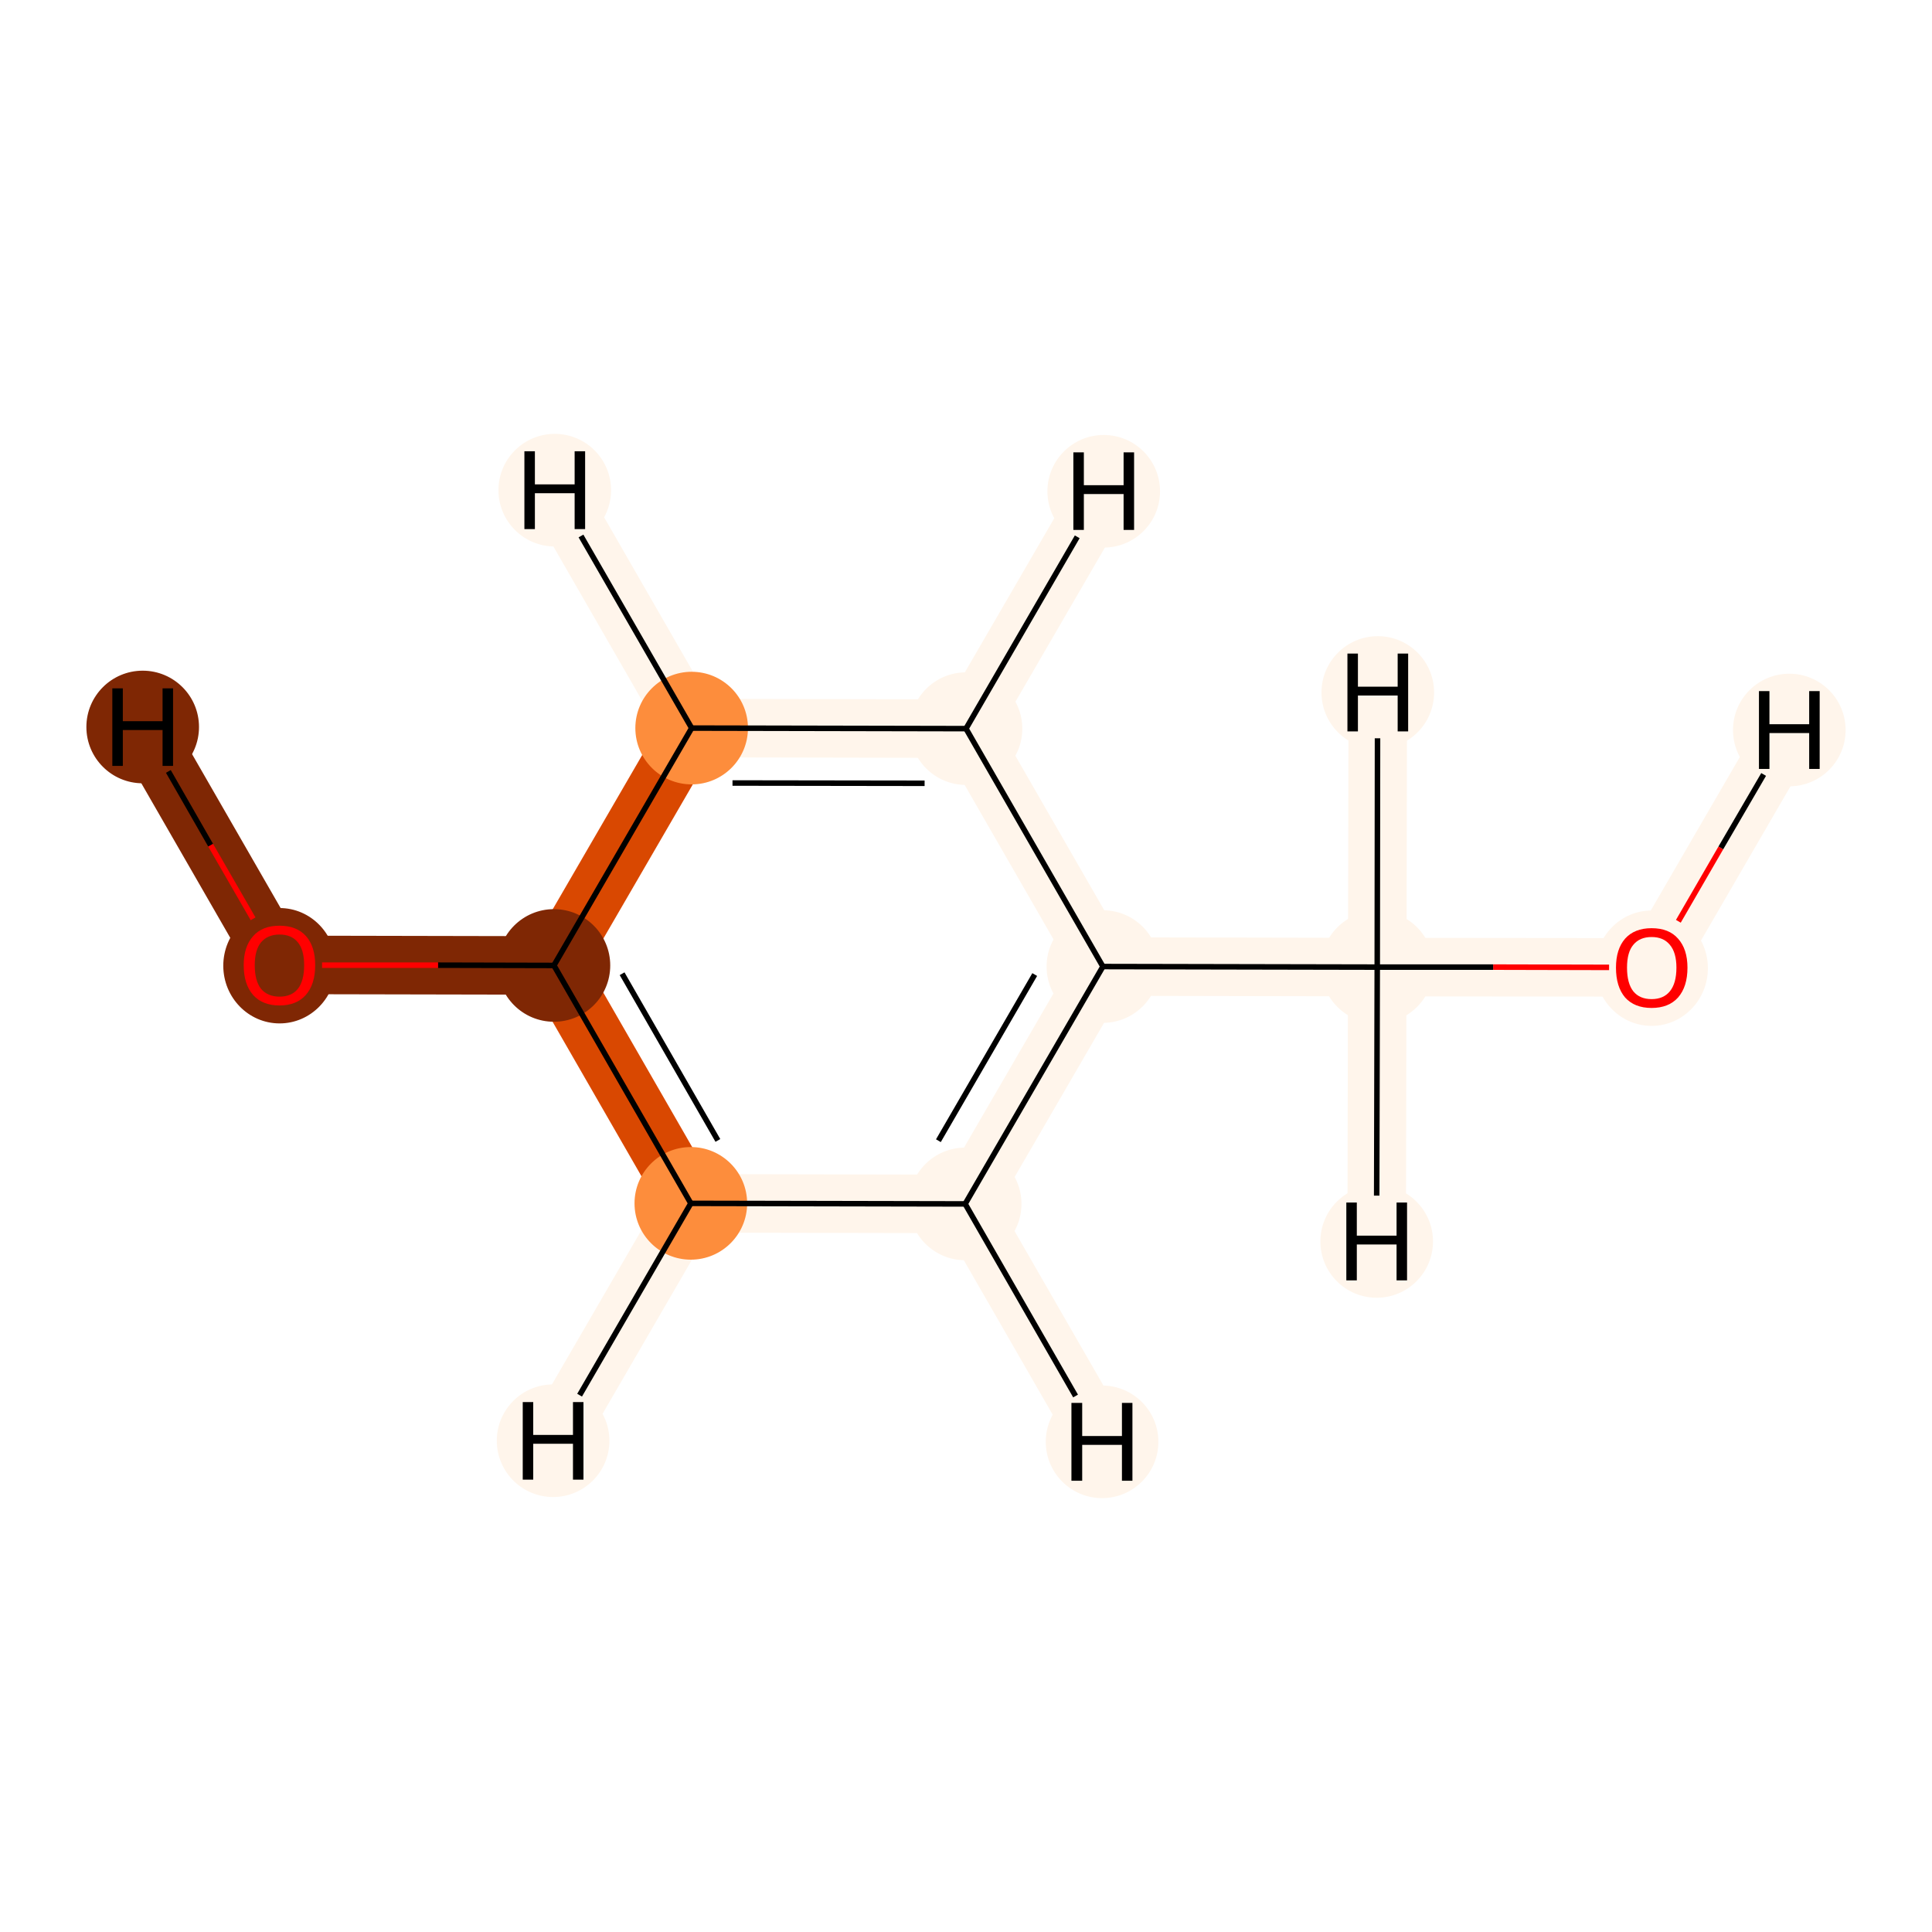 <?xml version='1.0' encoding='iso-8859-1'?>
<svg version='1.1' baseProfile='full'
              xmlns='http://www.w3.org/2000/svg'
                      xmlns:rdkit='http://www.rdkit.org/xml'
                      xmlns:xlink='http://www.w3.org/1999/xlink'
                  xml:space='preserve'
width='700px' height='700px' viewBox='0 0 700 700'>
<!-- END OF HEADER -->
<rect style='opacity:1.0;fill:#FFFFFF;stroke:none' width='700.0' height='700.0' x='0.0' y='0.0'> </rect>
<path d='M 598.4,350.5 L 499.0,350.4' style='fill:none;fill-rule:evenodd;stroke:#FFF5EB;stroke-width:21.2px;stroke-linecap:butt;stroke-linejoin:miter;stroke-opacity:1' />
<path d='M 598.4,350.5 L 648.3,264.5' style='fill:none;fill-rule:evenodd;stroke:#FFF5EB;stroke-width:21.2px;stroke-linecap:butt;stroke-linejoin:miter;stroke-opacity:1' />
<path d='M 499.0,350.4 L 399.6,350.2' style='fill:none;fill-rule:evenodd;stroke:#FFF5EB;stroke-width:21.2px;stroke-linecap:butt;stroke-linejoin:miter;stroke-opacity:1' />
<path d='M 499.0,350.4 L 498.8,449.8' style='fill:none;fill-rule:evenodd;stroke:#FFF5EB;stroke-width:21.2px;stroke-linecap:butt;stroke-linejoin:miter;stroke-opacity:1' />
<path d='M 499.0,350.4 L 499.2,250.9' style='fill:none;fill-rule:evenodd;stroke:#FFF5EB;stroke-width:21.2px;stroke-linecap:butt;stroke-linejoin:miter;stroke-opacity:1' />
<path d='M 399.6,350.2 L 349.7,436.2' style='fill:none;fill-rule:evenodd;stroke:#FFF5EB;stroke-width:21.2px;stroke-linecap:butt;stroke-linejoin:miter;stroke-opacity:1' />
<path d='M 399.6,350.2 L 350.0,264.0' style='fill:none;fill-rule:evenodd;stroke:#FFF5EB;stroke-width:21.2px;stroke-linecap:butt;stroke-linejoin:miter;stroke-opacity:1' />
<path d='M 349.7,436.2 L 250.3,436.0' style='fill:none;fill-rule:evenodd;stroke:#FFF5EB;stroke-width:21.2px;stroke-linecap:butt;stroke-linejoin:miter;stroke-opacity:1' />
<path d='M 349.7,436.2 L 399.3,522.4' style='fill:none;fill-rule:evenodd;stroke:#FFF5EB;stroke-width:21.2px;stroke-linecap:butt;stroke-linejoin:miter;stroke-opacity:1' />
<path d='M 250.3,436.0 L 200.7,349.8' style='fill:none;fill-rule:evenodd;stroke:#D94801;stroke-width:21.2px;stroke-linecap:butt;stroke-linejoin:miter;stroke-opacity:1' />
<path d='M 250.3,436.0 L 200.4,522.0' style='fill:none;fill-rule:evenodd;stroke:#FFF5EB;stroke-width:21.2px;stroke-linecap:butt;stroke-linejoin:miter;stroke-opacity:1' />
<path d='M 200.7,349.8 L 250.6,263.8' style='fill:none;fill-rule:evenodd;stroke:#D94801;stroke-width:21.2px;stroke-linecap:butt;stroke-linejoin:miter;stroke-opacity:1' />
<path d='M 200.7,349.8 L 101.3,349.6' style='fill:none;fill-rule:evenodd;stroke:#7F2704;stroke-width:21.2px;stroke-linecap:butt;stroke-linejoin:miter;stroke-opacity:1' />
<path d='M 250.6,263.8 L 350.0,264.0' style='fill:none;fill-rule:evenodd;stroke:#FFF5EB;stroke-width:21.2px;stroke-linecap:butt;stroke-linejoin:miter;stroke-opacity:1' />
<path d='M 250.6,263.8 L 201.0,177.6' style='fill:none;fill-rule:evenodd;stroke:#FFF5EB;stroke-width:21.2px;stroke-linecap:butt;stroke-linejoin:miter;stroke-opacity:1' />
<path d='M 350.0,264.0 L 399.9,178.0' style='fill:none;fill-rule:evenodd;stroke:#FFF5EB;stroke-width:21.2px;stroke-linecap:butt;stroke-linejoin:miter;stroke-opacity:1' />
<path d='M 101.3,349.6 L 51.7,263.4' style='fill:none;fill-rule:evenodd;stroke:#7F2704;stroke-width:21.2px;stroke-linecap:butt;stroke-linejoin:miter;stroke-opacity:1' />
<ellipse cx='598.4' cy='350.8' rx='19.9' ry='20.4'  style='fill:#FFF5EB;fill-rule:evenodd;stroke:#FFF5EB;stroke-width:1.0px;stroke-linecap:butt;stroke-linejoin:miter;stroke-opacity:1' />
<ellipse cx='499.0' cy='350.4' rx='19.9' ry='19.9'  style='fill:#FFF5EB;fill-rule:evenodd;stroke:#FFF5EB;stroke-width:1.0px;stroke-linecap:butt;stroke-linejoin:miter;stroke-opacity:1' />
<ellipse cx='399.6' cy='350.2' rx='19.9' ry='19.9'  style='fill:#FFF5EB;fill-rule:evenodd;stroke:#FFF5EB;stroke-width:1.0px;stroke-linecap:butt;stroke-linejoin:miter;stroke-opacity:1' />
<ellipse cx='349.7' cy='436.2' rx='19.9' ry='19.9'  style='fill:#FFF5EB;fill-rule:evenodd;stroke:#FFF5EB;stroke-width:1.0px;stroke-linecap:butt;stroke-linejoin:miter;stroke-opacity:1' />
<ellipse cx='250.3' cy='436.0' rx='19.9' ry='19.9'  style='fill:#FD8D3C;fill-rule:evenodd;stroke:#FD8D3C;stroke-width:1.0px;stroke-linecap:butt;stroke-linejoin:miter;stroke-opacity:1' />
<ellipse cx='200.7' cy='349.8' rx='19.9' ry='19.9'  style='fill:#7F2704;fill-rule:evenodd;stroke:#7F2704;stroke-width:1.0px;stroke-linecap:butt;stroke-linejoin:miter;stroke-opacity:1' />
<ellipse cx='250.6' cy='263.8' rx='19.9' ry='19.9'  style='fill:#FD8D3C;fill-rule:evenodd;stroke:#FD8D3C;stroke-width:1.0px;stroke-linecap:butt;stroke-linejoin:miter;stroke-opacity:1' />
<ellipse cx='350.0' cy='264.0' rx='19.9' ry='19.9'  style='fill:#FFF5EB;fill-rule:evenodd;stroke:#FFF5EB;stroke-width:1.0px;stroke-linecap:butt;stroke-linejoin:miter;stroke-opacity:1' />
<ellipse cx='101.3' cy='349.9' rx='19.9' ry='20.4'  style='fill:#7F2704;fill-rule:evenodd;stroke:#7F2704;stroke-width:1.0px;stroke-linecap:butt;stroke-linejoin:miter;stroke-opacity:1' />
<ellipse cx='648.3' cy='264.5' rx='19.9' ry='19.9'  style='fill:#FFF5EB;fill-rule:evenodd;stroke:#FFF5EB;stroke-width:1.0px;stroke-linecap:butt;stroke-linejoin:miter;stroke-opacity:1' />
<ellipse cx='498.8' cy='449.8' rx='19.9' ry='19.9'  style='fill:#FFF5EB;fill-rule:evenodd;stroke:#FFF5EB;stroke-width:1.0px;stroke-linecap:butt;stroke-linejoin:miter;stroke-opacity:1' />
<ellipse cx='499.2' cy='250.9' rx='19.9' ry='19.9'  style='fill:#FFF5EB;fill-rule:evenodd;stroke:#FFF5EB;stroke-width:1.0px;stroke-linecap:butt;stroke-linejoin:miter;stroke-opacity:1' />
<ellipse cx='399.3' cy='522.4' rx='19.9' ry='19.9'  style='fill:#FFF5EB;fill-rule:evenodd;stroke:#FFF5EB;stroke-width:1.0px;stroke-linecap:butt;stroke-linejoin:miter;stroke-opacity:1' />
<ellipse cx='200.4' cy='522.0' rx='19.9' ry='19.9'  style='fill:#FFF5EB;fill-rule:evenodd;stroke:#FFF5EB;stroke-width:1.0px;stroke-linecap:butt;stroke-linejoin:miter;stroke-opacity:1' />
<ellipse cx='201.0' cy='177.6' rx='19.9' ry='19.9'  style='fill:#FFF5EB;fill-rule:evenodd;stroke:#FFF5EB;stroke-width:1.0px;stroke-linecap:butt;stroke-linejoin:miter;stroke-opacity:1' />
<ellipse cx='399.9' cy='178.0' rx='19.9' ry='19.9'  style='fill:#FFF5EB;fill-rule:evenodd;stroke:#FFF5EB;stroke-width:1.0px;stroke-linecap:butt;stroke-linejoin:miter;stroke-opacity:1' />
<ellipse cx='51.7' cy='263.4' rx='19.9' ry='19.9'  style='fill:#7F2704;fill-rule:evenodd;stroke:#7F2704;stroke-width:1.0px;stroke-linecap:butt;stroke-linejoin:miter;stroke-opacity:1' />
<path class='bond-0 atom-0 atom-1' d='M 583.0,350.5 L 541.0,350.4' style='fill:none;fill-rule:evenodd;stroke:#FF0000;stroke-width:2.0px;stroke-linecap:butt;stroke-linejoin:miter;stroke-opacity:1' />
<path class='bond-0 atom-0 atom-1' d='M 541.0,350.4 L 499.0,350.4' style='fill:none;fill-rule:evenodd;stroke:#000000;stroke-width:2.0px;stroke-linecap:butt;stroke-linejoin:miter;stroke-opacity:1' />
<path class='bond-9 atom-0 atom-9' d='M 608.1,333.8 L 623.5,307.2' style='fill:none;fill-rule:evenodd;stroke:#FF0000;stroke-width:2.0px;stroke-linecap:butt;stroke-linejoin:miter;stroke-opacity:1' />
<path class='bond-9 atom-0 atom-9' d='M 623.5,307.2 L 639.0,280.6' style='fill:none;fill-rule:evenodd;stroke:#000000;stroke-width:2.0px;stroke-linecap:butt;stroke-linejoin:miter;stroke-opacity:1' />
<path class='bond-1 atom-1 atom-2' d='M 499.0,350.4 L 399.6,350.2' style='fill:none;fill-rule:evenodd;stroke:#000000;stroke-width:2.0px;stroke-linecap:butt;stroke-linejoin:miter;stroke-opacity:1' />
<path class='bond-10 atom-1 atom-10' d='M 499.0,350.4 L 498.8,433.2' style='fill:none;fill-rule:evenodd;stroke:#000000;stroke-width:2.0px;stroke-linecap:butt;stroke-linejoin:miter;stroke-opacity:1' />
<path class='bond-11 atom-1 atom-11' d='M 499.0,350.4 L 499.1,267.5' style='fill:none;fill-rule:evenodd;stroke:#000000;stroke-width:2.0px;stroke-linecap:butt;stroke-linejoin:miter;stroke-opacity:1' />
<path class='bond-2 atom-2 atom-3' d='M 399.6,350.2 L 349.7,436.2' style='fill:none;fill-rule:evenodd;stroke:#000000;stroke-width:2.0px;stroke-linecap:butt;stroke-linejoin:miter;stroke-opacity:1' />
<path class='bond-2 atom-2 atom-3' d='M 374.9,353.1 L 340.0,413.3' style='fill:none;fill-rule:evenodd;stroke:#000000;stroke-width:2.0px;stroke-linecap:butt;stroke-linejoin:miter;stroke-opacity:1' />
<path class='bond-8 atom-7 atom-2' d='M 350.0,264.0 L 399.6,350.2' style='fill:none;fill-rule:evenodd;stroke:#000000;stroke-width:2.0px;stroke-linecap:butt;stroke-linejoin:miter;stroke-opacity:1' />
<path class='bond-3 atom-3 atom-4' d='M 349.7,436.2 L 250.3,436.0' style='fill:none;fill-rule:evenodd;stroke:#000000;stroke-width:2.0px;stroke-linecap:butt;stroke-linejoin:miter;stroke-opacity:1' />
<path class='bond-12 atom-3 atom-12' d='M 349.7,436.2 L 389.7,505.8' style='fill:none;fill-rule:evenodd;stroke:#000000;stroke-width:2.0px;stroke-linecap:butt;stroke-linejoin:miter;stroke-opacity:1' />
<path class='bond-4 atom-4 atom-5' d='M 250.3,436.0 L 200.7,349.8' style='fill:none;fill-rule:evenodd;stroke:#000000;stroke-width:2.0px;stroke-linecap:butt;stroke-linejoin:miter;stroke-opacity:1' />
<path class='bond-4 atom-4 atom-5' d='M 260.1,413.2 L 225.4,352.8' style='fill:none;fill-rule:evenodd;stroke:#000000;stroke-width:2.0px;stroke-linecap:butt;stroke-linejoin:miter;stroke-opacity:1' />
<path class='bond-13 atom-4 atom-13' d='M 250.3,436.0 L 210.0,505.5' style='fill:none;fill-rule:evenodd;stroke:#000000;stroke-width:2.0px;stroke-linecap:butt;stroke-linejoin:miter;stroke-opacity:1' />
<path class='bond-5 atom-5 atom-6' d='M 200.7,349.8 L 250.6,263.8' style='fill:none;fill-rule:evenodd;stroke:#000000;stroke-width:2.0px;stroke-linecap:butt;stroke-linejoin:miter;stroke-opacity:1' />
<path class='bond-7 atom-5 atom-8' d='M 200.7,349.8 L 158.7,349.7' style='fill:none;fill-rule:evenodd;stroke:#000000;stroke-width:2.0px;stroke-linecap:butt;stroke-linejoin:miter;stroke-opacity:1' />
<path class='bond-7 atom-5 atom-8' d='M 158.7,349.7 L 116.7,349.7' style='fill:none;fill-rule:evenodd;stroke:#FF0000;stroke-width:2.0px;stroke-linecap:butt;stroke-linejoin:miter;stroke-opacity:1' />
<path class='bond-6 atom-6 atom-7' d='M 250.6,263.8 L 350.0,264.0' style='fill:none;fill-rule:evenodd;stroke:#000000;stroke-width:2.0px;stroke-linecap:butt;stroke-linejoin:miter;stroke-opacity:1' />
<path class='bond-6 atom-6 atom-7' d='M 265.4,283.7 L 335.0,283.8' style='fill:none;fill-rule:evenodd;stroke:#000000;stroke-width:2.0px;stroke-linecap:butt;stroke-linejoin:miter;stroke-opacity:1' />
<path class='bond-14 atom-6 atom-14' d='M 250.6,263.8 L 210.5,194.2' style='fill:none;fill-rule:evenodd;stroke:#000000;stroke-width:2.0px;stroke-linecap:butt;stroke-linejoin:miter;stroke-opacity:1' />
<path class='bond-15 atom-7 atom-15' d='M 350.0,264.0 L 390.3,194.5' style='fill:none;fill-rule:evenodd;stroke:#000000;stroke-width:2.0px;stroke-linecap:butt;stroke-linejoin:miter;stroke-opacity:1' />
<path class='bond-16 atom-8 atom-16' d='M 91.7,332.9 L 76.3,306.2' style='fill:none;fill-rule:evenodd;stroke:#FF0000;stroke-width:2.0px;stroke-linecap:butt;stroke-linejoin:miter;stroke-opacity:1' />
<path class='bond-16 atom-8 atom-16' d='M 76.3,306.2 L 61.0,279.5' style='fill:none;fill-rule:evenodd;stroke:#000000;stroke-width:2.0px;stroke-linecap:butt;stroke-linejoin:miter;stroke-opacity:1' />
<path  class='atom-0' d='M 585.5 350.6
Q 585.5 343.9, 588.8 340.1
Q 592.2 336.3, 598.4 336.3
Q 604.7 336.3, 608.0 340.1
Q 611.4 343.9, 611.4 350.6
Q 611.4 357.5, 608.0 361.4
Q 604.6 365.2, 598.4 365.2
Q 592.2 365.2, 588.8 361.4
Q 585.5 357.5, 585.5 350.6
M 598.4 362.0
Q 602.7 362.0, 605.0 359.2
Q 607.4 356.3, 607.4 350.6
Q 607.4 345.1, 605.0 342.3
Q 602.7 339.5, 598.4 339.5
Q 594.1 339.5, 591.8 342.3
Q 589.5 345.0, 589.5 350.6
Q 589.5 356.3, 591.8 359.2
Q 594.1 362.0, 598.4 362.0
' fill='#FF0000'/>
<path  class='atom-8' d='M 88.3 349.7
Q 88.3 343.0, 91.7 339.2
Q 95.0 335.4, 101.3 335.4
Q 107.5 335.4, 110.9 339.2
Q 114.2 343.0, 114.2 349.7
Q 114.2 356.6, 110.8 360.5
Q 107.4 364.3, 101.3 364.3
Q 95.1 364.3, 91.7 360.5
Q 88.3 356.6, 88.3 349.7
M 101.3 361.1
Q 105.6 361.1, 107.9 358.3
Q 110.2 355.4, 110.2 349.7
Q 110.2 344.2, 107.9 341.4
Q 105.6 338.6, 101.3 338.6
Q 97.0 338.6, 94.6 341.4
Q 92.3 344.2, 92.3 349.7
Q 92.3 355.4, 94.6 358.3
Q 97.0 361.1, 101.3 361.1
' fill='#FF0000'/>
<path  class='atom-9' d='M 637.3 250.4
L 641.1 250.4
L 641.1 262.4
L 655.5 262.4
L 655.5 250.4
L 659.3 250.4
L 659.3 278.6
L 655.5 278.6
L 655.5 265.6
L 641.1 265.6
L 641.1 278.6
L 637.3 278.6
L 637.3 250.4
' fill='#000000'/>
<path  class='atom-10' d='M 487.8 435.7
L 491.6 435.7
L 491.6 447.7
L 506.0 447.7
L 506.0 435.7
L 509.8 435.7
L 509.8 463.9
L 506.0 463.9
L 506.0 450.9
L 491.6 450.9
L 491.6 463.9
L 487.8 463.9
L 487.8 435.7
' fill='#000000'/>
<path  class='atom-11' d='M 488.2 236.8
L 492.0 236.8
L 492.0 248.8
L 506.4 248.8
L 506.4 236.8
L 510.2 236.8
L 510.2 265.0
L 506.4 265.0
L 506.4 252.0
L 492.0 252.0
L 492.0 265.0
L 488.2 265.0
L 488.2 236.8
' fill='#000000'/>
<path  class='atom-12' d='M 388.2 508.3
L 392.1 508.3
L 392.1 520.3
L 406.5 520.3
L 406.5 508.3
L 410.3 508.3
L 410.3 536.5
L 406.5 536.5
L 406.5 523.5
L 392.1 523.5
L 392.1 536.5
L 388.2 536.5
L 388.2 508.3
' fill='#000000'/>
<path  class='atom-13' d='M 189.4 508.0
L 193.2 508.0
L 193.2 519.9
L 207.6 519.9
L 207.6 508.0
L 211.4 508.0
L 211.4 536.1
L 207.6 536.1
L 207.6 523.1
L 193.2 523.1
L 193.2 536.1
L 189.4 536.1
L 189.4 508.0
' fill='#000000'/>
<path  class='atom-14' d='M 190.0 163.5
L 193.8 163.5
L 193.8 175.5
L 208.2 175.5
L 208.2 163.5
L 212.0 163.5
L 212.0 191.7
L 208.2 191.7
L 208.2 178.7
L 193.8 178.7
L 193.8 191.7
L 190.0 191.7
L 190.0 163.5
' fill='#000000'/>
<path  class='atom-15' d='M 388.9 163.9
L 392.7 163.9
L 392.7 175.8
L 407.1 175.8
L 407.1 163.9
L 410.9 163.9
L 410.9 192.0
L 407.1 192.0
L 407.1 179.0
L 392.7 179.0
L 392.7 192.0
L 388.9 192.0
L 388.9 163.9
' fill='#000000'/>
<path  class='atom-16' d='M 40.7 249.4
L 44.5 249.4
L 44.5 261.3
L 58.9 261.3
L 58.9 249.4
L 62.7 249.4
L 62.7 277.5
L 58.9 277.5
L 58.9 264.5
L 44.5 264.5
L 44.5 277.5
L 40.7 277.5
L 40.7 249.4
' fill='#000000'/>
</svg>
